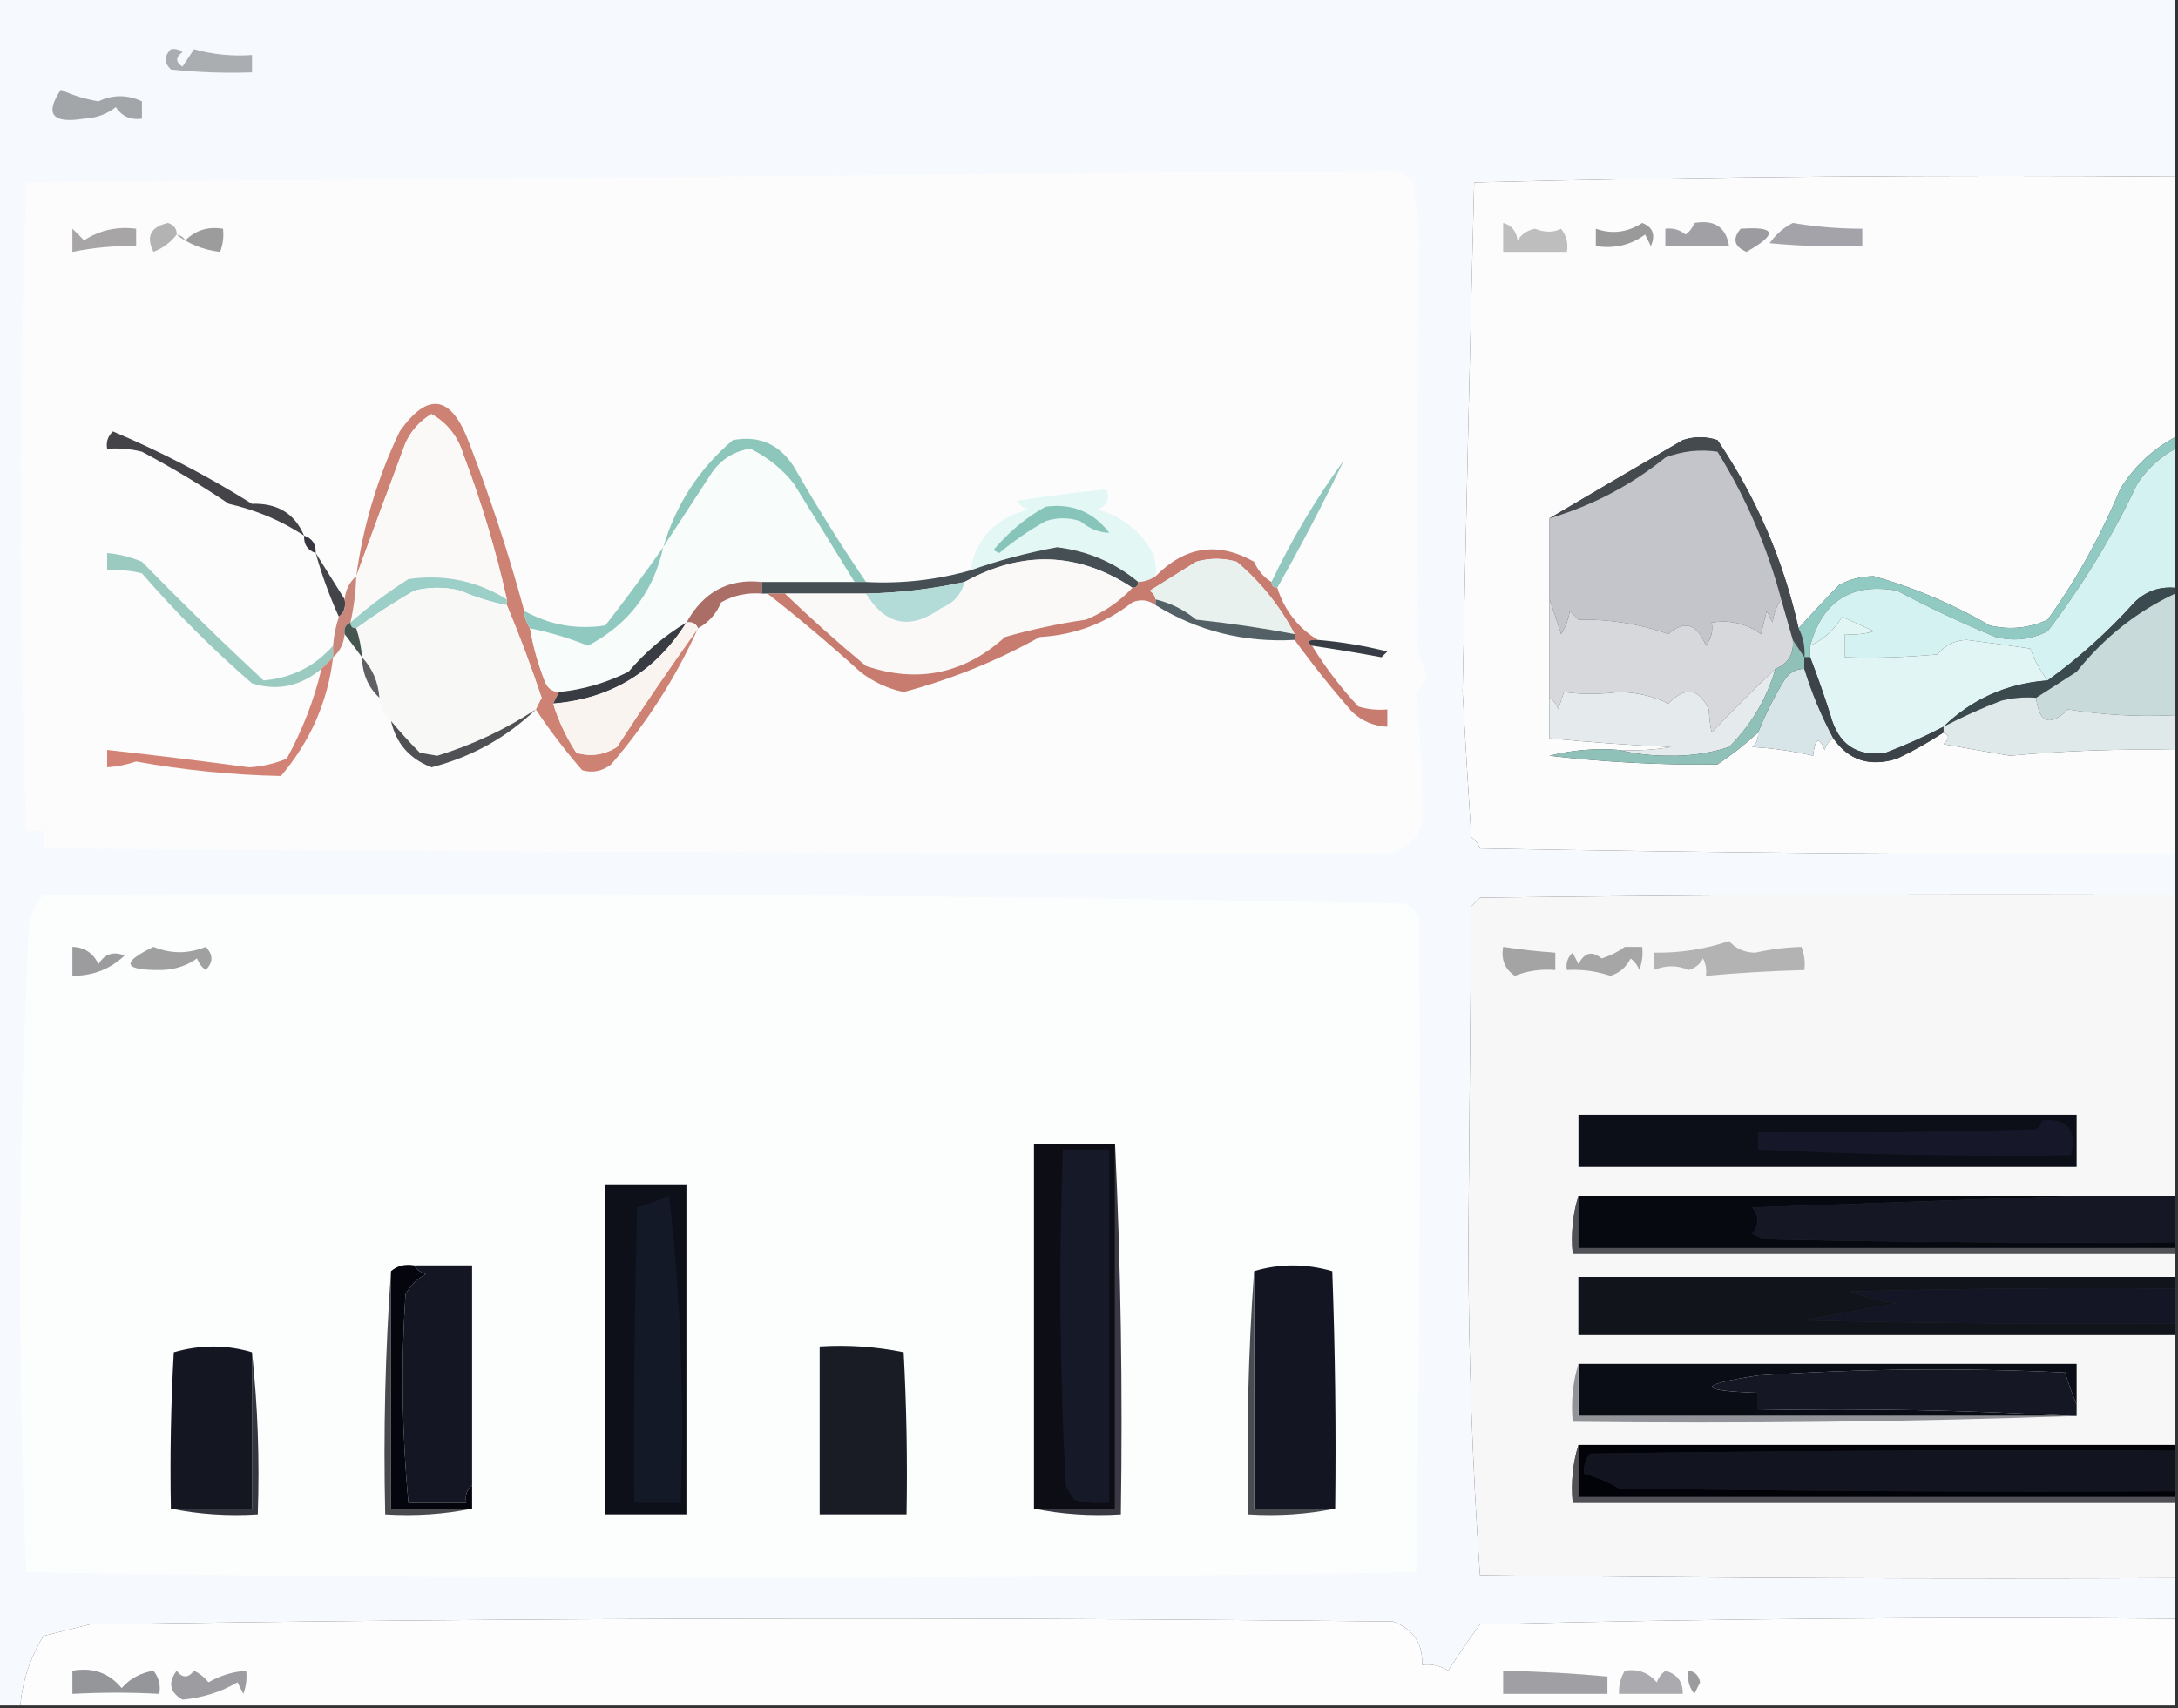 <?xml version="1.0" encoding="UTF-8"?>
<!DOCTYPE svg PUBLIC "-//W3C//DTD SVG 1.1//EN" "http://www.w3.org/Graphics/SVG/1.1/DTD/svg11.dtd">
<svg xmlns="http://www.w3.org/2000/svg" version="1.1" width="376px" height="295px" style="shape-rendering:geometricPrecision; text-rendering:geometricPrecision; image-rendering:optimizeQuality; fill-rule:evenodd; clip-rule:evenodd" xmlns:xlink="http://www.w3.org/1999/xlink">
<rect width="100%" height="100%" fill="#333333" stroke="none"/>
<g><path style="opacity:1" fill="#f6f9fd" d="M -0.5,-0.5 C 124.833,-0.5 250.167,-0.5 375.5,-0.5C 375.5,9.833 375.5,20.167 375.5,30.5C 335.124,30.173 294.791,30.506 254.5,31.5C 253.757,60.834 253.091,90.167 252.5,119.5C 252.958,127.836 253.458,136.169 254,144.5C 254.692,145.025 255.192,145.692 255.5,146.5C 295.576,147.255 335.576,147.588 375.5,147.5C 375.5,149.833 375.5,152.167 375.5,154.5C 335.499,154.333 295.499,154.5 255.5,155C 255,155.5 254.5,156 254,156.5C 253.833,175.667 253.667,194.833 253.5,214C 253.506,233.551 254.173,252.884 255.5,272C 295.499,272.5 335.499,272.667 375.5,272.5C 375.5,274.833 375.5,277.167 375.5,279.5C 335.494,279.167 295.494,279.5 255.5,280.5C 253.575,283.117 251.742,285.784 250,288.5C 248.644,287.62 247.144,287.286 245.5,287.5C 245.673,283.83 244.007,281.33 240.5,280C 165.498,279.167 90.498,279.333 15.5,280.5C 12.833,281.167 10.167,281.833 7.5,282.5C 5.248,286.167 3.915,290.167 3.5,294.5C 2.167,294.5 0.833,294.5 -0.5,294.5C -0.5,196.167 -0.5,97.833 -0.5,-0.5 Z"/></g>
<g><path style="opacity:1" fill="#aaaeb1" d="M 29.5,8.5 C 30.239,8.369 30.906,8.536 31.5,9C 30.289,9.893 30.289,10.726 31.5,11.5C 32.167,10.5 32.833,9.5 33.5,8.5C 36.758,9.417 40.091,9.751 43.5,9.5C 43.5,10.5 43.5,11.5 43.5,12.5C 38.822,12.666 34.155,12.499 29.5,12C 28.316,10.854 28.316,9.688 29.5,8.5 Z"/></g>
<g><path style="opacity:1" fill="#a2a6a9" d="M 10.5,15.5 C 12.545,16.459 14.711,17.125 17,17.5C 19.491,16.325 21.991,16.325 24.5,17.5C 24.5,18.5 24.5,19.5 24.5,20.5C 22.549,20.773 21.049,20.107 20,18.5C 18.475,19.72 16.641,20.387 14.5,20.5C 9.011,21.381 7.678,19.715 10.5,15.5 Z"/></g>
<g><path style="opacity:1" fill="#fcfcfc" d="M 239.5,29.5 C 241.39,29.297 242.89,29.963 244,31.5C 244.333,34.167 244.667,36.833 245,39.5C 244.746,62.517 244.579,85.517 244.5,108.5C 244.386,111.378 245.052,114.044 246.5,116.5C 245.96,117.748 245.293,118.915 244.5,120C 245.269,127.354 245.602,134.854 245.5,142.5C 244.048,145.893 241.381,147.56 237.5,147.5C 161.086,147.371 84.42,147.038 7.5,146.5C 7.5,145.5 7.5,144.5 7.5,143.5C 6.5,143.5 5.5,143.5 4.5,143.5C 3.333,106.17 3.333,68.837 4.5,31.5C 82.973,30.842 161.306,30.175 239.5,29.5 Z"/></g>
<g><path style="opacity:1" fill="#fcfcfd" d="M 375.5,30.5 C 375.5,45.5 375.5,60.5 375.5,75.5C 371.546,77.62 368.379,80.62 366,84.5C 362.701,92.47 358.535,99.97 353.5,107C 350.298,108.483 346.964,108.817 343.5,108C 337.111,104.3 330.444,101.466 323.5,99.5C 321.366,99.515 319.366,100.015 317.5,101C 315.018,103.553 312.685,106.053 310.5,108.5C 307.873,96.75 303.206,85.916 296.5,76C 294.5,75.333 292.5,75.333 290.5,76C 282.67,80.569 275.003,85.069 267.5,89.5C 267.5,94.167 267.5,98.833 267.5,103.5C 267.5,109.167 267.5,114.833 267.5,120.5C 267.5,122.833 267.5,125.167 267.5,127.5C 274.476,128.175 281.476,128.675 288.5,129C 285.518,129.498 282.518,129.665 279.5,129.5C 275.445,129.176 271.445,129.509 267.5,130.5C 277.153,131.633 286.819,132.133 296.5,132C 298.996,130.334 301.329,128.5 303.5,126.5C 303.586,127.496 303.252,128.329 302.5,129C 306.089,129.207 309.589,129.707 313,130.5C 313.359,127.456 314.026,127.122 315,129.5C 315.278,128.584 315.778,127.918 316.5,127.5C 319.152,131.314 322.819,132.481 327.5,131C 330.312,129.672 332.978,128.172 335.5,126.5C 336.55,126.905 336.55,127.571 335.5,128.5C 339.377,129.197 343.21,129.864 347,130.5C 356.227,129.638 365.727,129.305 375.5,129.5C 375.5,135.5 375.5,141.5 375.5,147.5C 335.576,147.588 295.576,147.255 255.5,146.5C 255.192,145.692 254.692,145.025 254,144.5C 253.458,136.169 252.958,127.836 252.5,119.5C 253.091,90.167 253.757,60.834 254.5,31.5C 294.791,30.506 335.124,30.173 375.5,30.5 Z"/></g>
<g><path style="opacity:1" fill="#b3b3b3" d="M 30.5,40.5 C 29.493,41.828 28.16,42.828 26.5,43.5C 25.16,40.846 25.993,39.18 29,38.5C 30.03,38.836 30.53,39.503 30.5,40.5 Z"/></g>
<g><path style="opacity:1" fill="#9c9ba0" d="M 300.5,39.5 C 306.64,39.062 306.974,40.395 301.5,43.5C 299.358,42.563 299.024,41.23 300.5,39.5 Z"/></g>
<g><path style="opacity:1" fill="#a7a5a6" d="M 12.5,39.5 C 13.152,40.091 13.818,40.757 14.5,41.5C 17.212,39.74 20.212,39.073 23.5,39.5C 23.5,40.5 23.5,41.5 23.5,42.5C 19.785,42.423 16.119,42.756 12.5,43.5C 12.5,42.167 12.5,40.833 12.5,39.5 Z"/></g>
<g><path style="opacity:1" fill="#9c9c9c" d="M 30.5,40.5 C 31.117,40.611 31.617,40.944 32,41.5C 33.754,39.75 35.921,39.083 38.5,39.5C 38.657,40.873 38.49,42.207 38,43.5C 35.06,43.154 32.56,42.154 30.5,40.5 Z"/></g>
<g><path style="opacity:1" fill="#9a9a9a" d="M 283.5,38.5 C 285.344,39.204 285.844,40.537 285,42.5C 284.667,41.833 284.333,41.167 284,40.5C 281.544,42.321 278.711,42.988 275.5,42.5C 275.5,41.5 275.5,40.5 275.5,39.5C 278.287,40.475 280.954,40.141 283.5,38.5 Z"/></g>
<g><path style="opacity:1" fill="#a1a0a5" d="M 292.5,38.5 C 295.969,37.887 297.969,39.221 298.5,42.5C 294.833,42.5 291.167,42.5 287.5,42.5C 287.5,41.5 287.5,40.5 287.5,39.5C 288.822,39.33 289.989,39.663 291,40.5C 291.717,39.956 292.217,39.289 292.5,38.5 Z"/></g>
<g><path style="opacity:1" fill="#a4a3a9" d="M 309.5,38.5 C 313.466,39.162 317.466,39.495 321.5,39.5C 321.5,40.5 321.5,41.5 321.5,42.5C 316.156,42.666 310.823,42.499 305.5,42C 306.591,40.45 307.924,39.283 309.5,38.5 Z"/></g>
<g><path style="opacity:1" fill="#bebebe" d="M 259.5,38.5 C 260.931,38.881 261.764,39.881 262,41.5C 262.674,40.422 263.674,39.755 265,39.5C 266.669,40.166 268.169,40.166 269.5,39.5C 270.429,40.689 270.762,42.022 270.5,43.5C 266.833,43.5 263.167,43.5 259.5,43.5C 259.5,41.833 259.5,40.167 259.5,38.5 Z"/></g>
<g><path style="opacity:1" fill="#cd8274" d="M 90.5,105.5 C 90.557,106.609 90.89,107.609 91.5,108.5C 92.022,111.568 92.855,114.568 94,117.5C 94.417,118.756 95.25,119.423 96.5,119.5C 96.167,120.167 95.833,120.833 95.5,121.5C 96.42,124.508 97.754,127.341 99.5,130C 101.971,130.706 104.305,130.373 106.5,129C 111.066,122.014 115.733,115.181 120.5,108.5C 116.645,117.039 111.645,124.873 105.5,132C 103.956,133.187 102.289,133.52 100.5,133C 97.502,129.535 94.836,126.035 92.5,122.5C 92.804,121.85 93.137,121.183 93.5,120.5C 91.675,115.016 89.675,109.683 87.5,104.5C 87.5,104.167 87.5,103.833 87.5,103.5C 85.605,95.027 83.105,86.694 80,78.5C 79.058,75.399 77.224,73.066 74.5,71.5C 72.502,72.667 71.002,74.334 70,76.5C 67.104,84.264 64.27,91.931 61.5,99.5C 62.684,90.781 65.184,82.448 69,74.5C 73.906,67.547 77.906,68.214 81,76.5C 84.707,86.118 87.874,95.785 90.5,105.5 Z"/></g>
<g><path style="opacity:1" fill="#fbf9f7" d="M 87.5,103.5 C 82.305,100.286 76.638,99.12 70.5,100C 66.92,102.277 63.586,104.777 60.5,107.5C 61.092,104.873 61.425,102.206 61.5,99.5C 64.27,91.931 67.104,84.264 70,76.5C 71.002,74.334 72.502,72.667 74.5,71.5C 77.224,73.066 79.058,75.399 80,78.5C 83.105,86.694 85.605,95.027 87.5,103.5 Z"/></g>
<g><path style="opacity:1" fill="#434348" d="M 52.5,92.5 C 48.593,89.924 44.26,88.09 39.5,87C 34.666,83.748 29.666,80.748 24.5,78C 22.527,77.504 20.527,77.338 18.5,77.5C 18.281,76.325 18.614,75.325 19.5,74.5C 27.853,78.028 35.853,82.195 43.5,87C 47.886,86.848 50.886,88.681 52.5,92.5 Z"/></g>
<g><path style="opacity:1" fill="#8dc7bb" d="M 149.5,100.5 C 148.833,100.5 148.167,100.5 147.5,100.5C 144.011,94.861 140.511,89.195 137,83.5C 134.906,80.897 132.406,78.897 129.5,77.5C 126.786,77.94 124.62,79.274 123,81.5C 120.143,85.898 117.309,90.232 114.5,94.5C 116.644,87.178 120.644,81.011 126.5,76C 130.952,75.14 134.452,76.64 137,80.5C 140.927,87.363 145.094,94.03 149.5,100.5 Z"/></g>
<g><path style="opacity:1" fill="#454a4f" d="M 310.5,108.5 C 311.301,110.042 311.634,111.708 311.5,113.5C 310.833,112.5 310.167,111.5 309.5,110.5C 308.833,108.167 308.167,105.833 307.5,103.5C 305.095,94.449 301.428,85.949 296.5,78C 293.442,77.542 290.442,77.876 287.5,79C 281.537,83.815 274.871,87.315 267.5,89.5C 275.003,85.069 282.67,80.569 290.5,76C 292.5,75.333 294.5,75.333 296.5,76C 303.206,85.916 307.873,96.75 310.5,108.5 Z"/></g>
<g><path style="opacity:1" fill="#f8fcfb" d="M 147.5,100.5 C 142.167,100.5 136.833,100.5 131.5,100.5C 125.785,99.862 121.452,102.195 118.5,107.5C 114.765,109.725 111.432,112.558 108.5,116C 104.715,117.908 100.715,119.075 96.5,119.5C 95.25,119.423 94.417,118.756 94,117.5C 92.855,114.568 92.022,111.568 91.5,108.5C 94.912,109.187 98.246,110.187 101.5,111.5C 108.499,107.82 112.832,102.153 114.5,94.5C 117.309,90.232 120.143,85.898 123,81.5C 124.62,79.274 126.786,77.94 129.5,77.5C 132.406,78.897 134.906,80.897 137,83.5C 140.511,89.195 144.011,94.861 147.5,100.5 Z"/></g>
<g><path style="opacity:1" fill="#c3c5cb" d="M 307.5,103.5 C 306.71,104.609 306.21,105.942 306,107.5C 305.667,106.833 305.333,106.167 305,105.5C 304.667,106.833 304.333,108.167 304,109.5C 301.544,107.679 298.711,107.012 295.5,107.5C 295.762,108.978 295.429,110.311 294.5,111.5C 292.963,107.683 290.796,107.017 288,109.5C 283.13,107.746 277.963,106.913 272.5,107C 272,106.5 271.5,106 271,105.5C 270.781,106.938 270.281,108.271 269.5,109.5C 268.831,107.369 268.165,105.369 267.5,103.5C 267.5,98.833 267.5,94.167 267.5,89.5C 274.871,87.315 281.537,83.815 287.5,79C 290.442,77.876 293.442,77.542 296.5,78C 301.428,85.949 305.095,94.449 307.5,103.5 Z"/></g>
<g><path style="opacity:1" fill="#e3f7f5" d="M 199.5,99.5 C 198.609,100.11 197.609,100.443 196.5,100.5C 192.483,97.155 187.817,95.155 182.5,94.5C 177.359,95.438 172.359,96.771 167.5,98.5C 168.572,92.927 171.905,89.427 177.5,88C 176.692,87.692 176.025,87.192 175.5,86.5C 180.916,85.63 186.083,84.964 191,84.5C 191.658,86.108 191.158,87.275 189.5,88C 193.754,89.2 196.921,91.7 199,95.5C 199.49,96.793 199.657,98.127 199.5,99.5 Z"/></g>
<g><path style="opacity:1" fill="#87c5bb" d="M 180.5,87.5 C 185.038,86.872 188.705,88.372 191.5,92C 189.721,91.956 188.055,91.289 186.5,90C 184.5,89.333 182.5,89.333 180.5,90C 177.659,91.586 174.993,93.42 172.5,95.5C 172.167,95.333 171.833,95.167 171.5,95C 174.106,91.882 177.106,89.382 180.5,87.5 Z"/></g>
<g><path style="opacity:1" fill="#393642" d="M 52.5,92.5 C 53.906,92.973 54.573,93.973 54.5,95.5C 53.094,95.027 52.427,94.027 52.5,92.5 Z"/></g>
<g><path style="opacity:1" fill="#92c7bf" d="M 220.5,101.5 C 219.833,101.5 219.5,101.167 219.5,100.5C 223.02,93.092 227.187,86.092 232,79.5C 228.494,86.839 224.661,94.173 220.5,101.5 Z"/></g>
<g><path style="opacity:1" fill="#43434a" d="M 54.5,95.5 C 56.167,98.167 57.833,100.833 59.5,103.5C 59.737,104.791 59.404,105.791 58.5,106.5C 56.882,102.931 55.548,99.264 54.5,95.5 Z"/></g>
<g><path style="opacity:1" fill="#464f53" d="M 196.5,100.5 C 196.5,101.167 196.167,101.5 195.5,101.5C 186.156,95.32 176.489,94.987 166.5,100.5C 160.904,101.71 155.238,102.377 149.5,102.5C 144.833,102.5 140.167,102.5 135.5,102.5C 134.5,102.5 133.5,102.5 132.5,102.5C 132.167,102.5 131.833,102.5 131.5,102.5C 131.5,101.833 131.5,101.167 131.5,100.5C 136.833,100.5 142.167,100.5 147.5,100.5C 148.167,100.5 148.833,100.5 149.5,100.5C 155.635,100.823 161.635,100.156 167.5,98.5C 172.359,96.771 177.359,95.438 182.5,94.5C 187.817,95.155 192.483,97.155 196.5,100.5 Z"/></g>
<g><path style="opacity:1" fill="#faf9f7" d="M 195.5,101.5 C 193.287,103.86 190.621,105.694 187.5,107C 182.766,107.683 178.1,108.683 173.5,110C 166.461,116.365 158.461,118.032 149.5,115C 144.639,110.968 139.972,106.801 135.5,102.5C 140.167,102.5 144.833,102.5 149.5,102.5C 152.872,108.008 157.205,108.841 162.5,105C 164.635,104.124 165.969,102.624 166.5,100.5C 176.489,94.987 186.156,95.32 195.5,101.5 Z"/></g>
<g><path style="opacity:1" fill="#9bcfc8" d="M 87.5,103.5 C 87.5,103.833 87.5,104.167 87.5,104.5C 84.763,103.969 82.096,103.136 79.5,102C 76.833,101.333 74.167,101.333 71.5,102C 67.996,104.022 64.663,106.189 61.5,108.5C 60.833,108.5 60.5,108.167 60.5,107.5C 63.586,104.777 66.92,102.277 70.5,100C 76.638,99.12 82.305,100.286 87.5,103.5 Z"/></g>
<g><path style="opacity:1" fill="#90cac2" d="M 375.5,75.5 C 375.5,76.167 375.5,76.833 375.5,77.5C 372.877,78.954 370.711,80.954 369,83.5C 364.726,92.55 359.559,101.05 353.5,109C 350.634,110.457 347.634,110.79 344.5,110C 338.713,107.606 333.046,104.94 327.5,102C 319.661,100.59 314.661,103.757 312.5,111.5C 312.5,112.167 312.5,112.833 312.5,113.5C 312.167,113.5 311.833,113.5 311.5,113.5C 311.634,111.708 311.301,110.042 310.5,108.5C 312.685,106.053 315.018,103.553 317.5,101C 319.366,100.015 321.366,99.515 323.5,99.5C 330.444,101.466 337.111,104.3 343.5,108C 346.964,108.817 350.298,108.483 353.5,107C 358.535,99.97 362.701,92.47 366,84.5C 368.379,80.62 371.546,77.62 375.5,75.5 Z"/></g>
<g><path style="opacity:1" fill="#f8f9f7" d="M 87.5,104.5 C 89.675,109.683 91.675,115.016 93.5,120.5C 93.137,121.183 92.804,121.85 92.5,122.5C 87.258,125.953 81.591,128.62 75.5,130.5C 74.5,130.333 73.5,130.167 72.5,130C 70.7,128.188 69.033,126.355 67.5,124.5C 66.326,123.486 65.66,122.153 65.5,120.5C 65.293,117.759 64.293,115.426 62.5,113.5C 62.371,111.784 62.038,110.117 61.5,108.5C 64.663,106.189 67.996,104.022 71.5,102C 74.167,101.333 76.833,101.333 79.5,102C 82.096,103.136 84.763,103.969 87.5,104.5 Z"/></g>
<g><path style="opacity:1" fill="#c87c6f" d="M 219.5,100.5 C 219.5,101.167 219.833,101.5 220.5,101.5C 221.765,105.42 224.098,108.42 227.5,110.5C 225.776,110.461 225.443,110.794 226.5,111.5C 228.794,115.24 231.46,118.74 234.5,122C 236.134,122.494 237.801,122.66 239.5,122.5C 239.5,123.5 239.5,124.5 239.5,125.5C 237.217,125.392 235.217,124.559 233.5,123C 229.953,118.959 226.62,114.792 223.5,110.5C 223.5,110.167 223.5,109.833 223.5,109.5C 221.016,104.725 217.683,100.559 213.5,97C 211.167,96.333 208.833,96.333 206.5,97C 203.833,98.667 201.167,100.333 198.5,102C 199.056,102.383 199.389,102.883 199.5,103.5C 199.5,103.833 199.5,104.167 199.5,104.5C 198.262,103.588 196.928,103.421 195.5,104C 190.827,107.666 185.493,109.666 179.5,110C 172.09,114.139 164.256,117.305 156,119.5C 153.21,118.906 150.71,117.739 148.5,116C 143.269,111.26 137.936,106.76 132.5,102.5C 133.5,102.5 134.5,102.5 135.5,102.5C 139.972,106.801 144.639,110.968 149.5,115C 158.461,118.032 166.461,116.365 173.5,110C 178.1,108.683 182.766,107.683 187.5,107C 190.621,105.694 193.287,103.86 195.5,101.5C 196.167,101.5 196.5,101.167 196.5,100.5C 197.609,100.443 198.609,100.11 199.5,99.5C 204.601,94.31 210.268,93.477 216.5,97C 217.163,98.519 218.163,99.685 219.5,100.5 Z"/></g>
<g><path style="opacity:1" fill="#b3dbd7" d="M 166.5,100.5 C 165.969,102.624 164.635,104.124 162.5,105C 157.205,108.841 152.872,108.008 149.5,102.5C 155.238,102.377 160.904,101.71 166.5,100.5 Z"/></g>
<g><path style="opacity:1" fill="#9acac0" d="M 57.5,111.5 C 57.5,112.167 57.5,112.833 57.5,113.5C 56.833,114.167 56.167,114.833 55.5,115.5C 51.834,118.531 47.834,119.364 43.5,118C 36.728,112.14 30.395,105.806 24.5,99C 22.527,98.504 20.527,98.338 18.5,98.5C 18.5,97.5 18.5,96.5 18.5,95.5C 20.564,95.687 22.564,96.187 24.5,97C 31.401,104.069 38.401,110.903 45.5,117.5C 50.339,117.08 54.339,115.08 57.5,111.5 Z"/></g>
<g><path style="opacity:1" fill="#e9f1ef" d="M 223.5,109.5 C 217.889,108.436 212.222,107.603 206.5,107C 204.423,105.295 202.09,104.128 199.5,103.5C 199.389,102.883 199.056,102.383 198.5,102C 201.167,100.333 203.833,98.667 206.5,97C 208.833,96.333 211.167,96.333 213.5,97C 217.683,100.559 221.016,104.725 223.5,109.5 Z"/></g>
<g><path style="opacity:1" fill="#ab6e67" d="M 131.5,100.5 C 131.5,101.167 131.5,101.833 131.5,102.5C 129.011,102.298 126.677,102.798 124.5,104C 123.672,105.992 122.339,107.492 120.5,108.5C 120.158,107.662 119.492,107.328 118.5,107.5C 121.452,102.195 125.785,99.862 131.5,100.5 Z"/></g>
<g><path style="opacity:1" fill="#d3f2f1" d="M 375.5,77.5 C 375.5,85.5 375.5,93.5 375.5,101.5C 372.774,101.264 370.441,102.097 368.5,104C 363.928,109.078 358.928,113.578 353.5,117.5C 352.223,115.852 351.223,114.018 350.5,112C 346.84,111.453 343.173,110.953 339.5,110.5C 337.381,110.598 335.714,111.431 334.5,113C 329.177,113.499 323.844,113.666 318.5,113.5C 318.5,112.167 318.5,110.833 318.5,109.5C 320.199,109.66 321.866,109.494 323.5,109C 321.649,108.163 319.816,107.329 318,106.5C 316.69,108.739 314.857,110.406 312.5,111.5C 314.661,103.757 319.661,100.59 327.5,102C 333.046,104.94 338.713,107.606 344.5,110C 347.634,110.79 350.634,110.457 353.5,109C 359.559,101.05 364.726,92.55 369,83.5C 370.711,80.954 372.877,78.954 375.5,77.5 Z"/></g>
<g><path style="opacity:1" fill="#90c9c0" d="M 114.5,94.5 C 112.832,102.153 108.499,107.82 101.5,111.5C 98.246,110.187 94.912,109.187 91.5,108.5C 90.89,107.609 90.557,106.609 90.5,105.5C 94.864,107.923 99.531,108.756 104.5,108C 107.976,103.521 111.31,99.021 114.5,94.5 Z"/></g>
<g><path style="opacity:1" fill="#536167" d="M 199.5,104.5 C 199.5,104.167 199.5,103.833 199.5,103.5C 202.09,104.128 204.423,105.295 206.5,107C 212.222,107.603 217.889,108.436 223.5,109.5C 223.5,109.833 223.5,110.167 223.5,110.5C 214.76,110.976 206.76,108.976 199.5,104.5 Z"/></g>
<g><path style="opacity:1" fill="#c9877b" d="M 61.5,99.5 C 61.425,102.206 61.092,104.873 60.5,107.5C 59.662,107.842 59.328,108.508 59.5,109.5C 59.34,111.153 58.674,112.486 57.5,113.5C 57.5,112.833 57.5,112.167 57.5,111.5C 57.629,109.784 57.962,108.117 58.5,106.5C 59.404,105.791 59.737,104.791 59.5,103.5C 59.66,101.847 60.326,100.514 61.5,99.5 Z"/></g>
<g><path style="opacity:1" fill="#465550" d="M 60.5,107.5 C 60.5,108.167 60.833,108.5 61.5,108.5C 62.038,110.117 62.371,111.784 62.5,113.5C 61.5,112.167 60.5,110.833 59.5,109.5C 59.328,108.508 59.662,107.842 60.5,107.5 Z"/></g>
<g><path style="opacity:1" fill="#383c45" d="M 227.5,110.5 C 231.548,110.84 235.548,111.506 239.5,112.5C 239.167,112.833 238.833,113.167 238.5,113.5C 234.508,112.76 230.508,112.094 226.5,111.5C 225.443,110.794 225.776,110.461 227.5,110.5 Z"/></g>
<g><path style="opacity:1" fill="#d6d8dc" d="M 267.5,103.5 C 268.165,105.369 268.831,107.369 269.5,109.5C 270.281,108.271 270.781,106.938 271,105.5C 271.5,106 272,106.5 272.5,107C 277.963,106.913 283.13,107.746 288,109.5C 290.796,107.017 292.963,107.683 294.5,111.5C 295.429,110.311 295.762,108.978 295.5,107.5C 298.711,107.012 301.544,107.679 304,109.5C 304.333,108.167 304.667,106.833 305,105.5C 305.333,106.167 305.667,106.833 306,107.5C 306.21,105.942 306.71,104.609 307.5,103.5C 308.167,105.833 308.833,108.167 309.5,110.5C 309.727,112.933 308.727,114.599 306.5,115.5C 302.778,119 299.112,122.667 295.5,126.5C 295.251,125.418 295.085,124.085 295,122.5C 293.272,118.824 290.939,118.491 288,121.5C 285.446,120.229 282.613,119.562 279.5,119.5C 276.127,119.922 272.96,119.922 270,119.5C 269.667,120.5 269.333,121.5 269,122.5C 268.722,121.584 268.222,120.918 267.5,120.5C 267.5,114.833 267.5,109.167 267.5,103.5 Z"/></g>
<g><path style="opacity:1" fill="#393d43" d="M 118.5,107.5 C 113.131,116.015 105.464,120.681 95.5,121.5C 95.833,120.833 96.167,120.167 96.5,119.5C 100.715,119.075 104.715,117.908 108.5,116C 111.432,112.558 114.765,109.725 118.5,107.5 Z"/></g>
<g><path style="opacity:1" fill="#e2f5f5" d="M 353.5,117.5 C 346.49,118.007 340.49,120.674 335.5,125.5C 332.298,127.178 328.965,128.678 325.5,130C 320.511,130.7 317.345,128.533 316,123.5C 314.925,120.106 313.758,116.772 312.5,113.5C 312.5,112.833 312.5,112.167 312.5,111.5C 314.857,110.406 316.69,108.739 318,106.5C 319.816,107.329 321.649,108.163 323.5,109C 321.866,109.494 320.199,109.66 318.5,109.5C 318.5,110.833 318.5,112.167 318.5,113.5C 323.844,113.666 329.177,113.499 334.5,113C 335.714,111.431 337.381,110.598 339.5,110.5C 343.173,110.953 346.84,111.453 350.5,112C 351.223,114.018 352.223,115.852 353.5,117.5 Z"/></g>
<g><path style="opacity:1" fill="#605f63" d="M 62.5,113.5 C 64.293,115.426 65.293,117.759 65.5,120.5C 63.552,118.68 62.552,116.346 62.5,113.5 Z"/></g>
<g><path style="opacity:1" fill="#faf4f1" d="M 118.5,107.5 C 119.492,107.328 120.158,107.662 120.5,108.5C 115.733,115.181 111.066,122.014 106.5,129C 104.305,130.373 101.971,130.706 99.5,130C 97.754,127.341 96.42,124.508 95.5,121.5C 105.464,120.681 113.131,116.015 118.5,107.5 Z"/></g>
<g><path style="opacity:1" fill="#3a4a4e" d="M 375.5,101.5 C 375.5,101.833 375.5,102.167 375.5,102.5C 368.864,105.62 363.198,110.12 358.5,116C 356.102,117.524 353.769,119.024 351.5,120.5C 349.473,120.338 347.473,120.505 345.5,121C 342.035,122.322 338.702,123.822 335.5,125.5C 340.49,120.674 346.49,118.007 353.5,117.5C 358.928,113.578 363.928,109.078 368.5,104C 370.441,102.097 372.774,101.264 375.5,101.5 Z"/></g>
<g><path style="opacity:1" fill="#c9dadb" d="M 375.5,102.5 C 375.5,109.5 375.5,116.5 375.5,123.5C 369.242,123.81 363.076,123.476 357,122.5C 353.872,125.55 352.039,124.883 351.5,120.5C 353.769,119.024 356.102,117.524 358.5,116C 363.198,110.12 368.864,105.62 375.5,102.5 Z"/></g>
<g><path style="opacity:1" fill="#e5ebed" d="M 306.5,115.5 C 305.008,120.643 302.342,125.143 298.5,129C 295.12,130.084 291.62,130.584 288,130.5C 284.979,130.498 282.146,130.164 279.5,129.5C 282.518,129.665 285.518,129.498 288.5,129C 281.476,128.675 274.476,128.175 267.5,127.5C 267.5,125.167 267.5,122.833 267.5,120.5C 268.222,120.918 268.722,121.584 269,122.5C 269.333,121.5 269.667,120.5 270,119.5C 272.96,119.922 276.127,119.922 279.5,119.5C 282.613,119.562 285.446,120.229 288,121.5C 290.939,118.491 293.272,118.824 295,122.5C 295.085,124.085 295.251,125.418 295.5,126.5C 299.112,122.667 302.778,119 306.5,115.5 Z"/></g>
<g><path style="opacity:1" fill="#d8e5e8" d="M 311.5,115.5 C 312.776,119.662 314.443,123.662 316.5,127.5C 315.778,127.918 315.278,128.584 315,129.5C 314.026,127.122 313.359,127.456 313,130.5C 309.589,129.707 306.089,129.207 302.5,129C 303.252,128.329 303.586,127.496 303.5,126.5C 304.739,123.411 306.239,120.411 308,117.5C 308.816,116.177 309.983,115.511 311.5,115.5 Z"/></g>
<g><path style="opacity:1" fill="#505154" d="M 92.5,122.5 C 87.456,127.36 81.456,130.693 74.5,132.5C 70.717,131.053 68.383,128.386 67.5,124.5C 69.033,126.355 70.7,128.188 72.5,130C 73.5,130.167 74.5,130.333 75.5,130.5C 81.591,128.62 87.258,125.953 92.5,122.5 Z"/></g>
<g><path style="opacity:1" fill="#dfe9e9" d="M 351.5,120.5 C 352.039,124.883 353.872,125.55 357,122.5C 363.076,123.476 369.242,123.81 375.5,123.5C 375.5,125.5 375.5,127.5 375.5,129.5C 365.727,129.305 356.227,129.638 347,130.5C 343.21,129.864 339.377,129.197 335.5,128.5C 336.55,127.571 336.55,126.905 335.5,126.5C 335.5,126.167 335.5,125.833 335.5,125.5C 338.702,123.822 342.035,122.322 345.5,121C 347.473,120.505 349.473,120.338 351.5,120.5 Z"/></g>
<g><path style="opacity:1" fill="#8fc1b9" d="M 309.5,110.5 C 310.167,111.5 310.833,112.5 311.5,113.5C 311.5,114.167 311.5,114.833 311.5,115.5C 309.983,115.511 308.816,116.177 308,117.5C 306.239,120.411 304.739,123.411 303.5,126.5C 301.329,128.5 298.996,130.334 296.5,132C 286.819,132.133 277.153,131.633 267.5,130.5C 271.445,129.509 275.445,129.176 279.5,129.5C 282.146,130.164 284.979,130.498 288,130.5C 291.62,130.584 295.12,130.084 298.5,129C 302.342,125.143 305.008,120.643 306.5,115.5C 308.727,114.599 309.727,112.933 309.5,110.5 Z"/></g>
<g><path style="opacity:1" fill="#3d4449" d="M 311.5,113.5 C 311.833,113.5 312.167,113.5 312.5,113.5C 313.758,116.772 314.925,120.106 316,123.5C 317.345,128.533 320.511,130.7 325.5,130C 328.965,128.678 332.298,127.178 335.5,125.5C 335.5,125.833 335.5,126.167 335.5,126.5C 332.978,128.172 330.312,129.672 327.5,131C 322.819,132.481 319.152,131.314 316.5,127.5C 314.443,123.662 312.776,119.662 311.5,115.5C 311.5,114.833 311.5,114.167 311.5,113.5 Z"/></g>
<g><path style="opacity:1" fill="#d38375" d="M 57.5,113.5 C 56.579,121.181 53.579,128.014 48.5,134C 40.134,133.83 31.8,132.997 23.5,131.5C 21.865,132.046 20.199,132.38 18.5,132.5C 18.5,131.5 18.5,130.5 18.5,129.5C 26.664,130.4 34.831,131.4 43,132.5C 45.253,132.369 47.419,131.869 49.5,131C 52.204,126.095 54.204,120.928 55.5,115.5C 56.167,114.833 56.833,114.167 57.5,113.5 Z"/></g>
<g><path style="opacity:1" fill="#fcfdfd" d="M 7.5,154.5 C 85.891,154.009 164.224,154.509 242.5,156C 243.667,156.5 244.5,157.333 245,158.5C 245.261,196.124 245.094,233.791 244.5,271.5C 164.493,272.831 84.493,272.831 4.5,271.5C 3,234.158 3.167,196.824 5,159.5C 5.366,157.548 6.199,155.882 7.5,154.5 Z"/></g>
<g><path style="opacity:1" fill="#f7f7f8" d="M 375.5,154.5 C 375.5,171.833 375.5,189.167 375.5,206.5C 369.833,206.5 364.167,206.5 358.5,206.5C 329.833,206.5 301.167,206.5 272.5,206.5C 271.521,209.625 271.187,212.958 271.5,216.5C 306.167,216.5 340.833,216.5 375.5,216.5C 375.5,217.833 375.5,219.167 375.5,220.5C 341.167,220.5 306.833,220.5 272.5,220.5C 272.5,223.833 272.5,227.167 272.5,230.5C 306.833,230.5 341.167,230.5 375.5,230.5C 375.5,236.833 375.5,243.167 375.5,249.5C 341.167,249.5 306.833,249.5 272.5,249.5C 271.521,252.625 271.187,255.958 271.5,259.5C 306.167,259.5 340.833,259.5 375.5,259.5C 375.5,263.833 375.5,268.167 375.5,272.5C 335.499,272.667 295.499,272.5 255.5,272C 254.173,252.884 253.506,233.551 253.5,214C 253.667,194.833 253.833,175.667 254,156.5C 254.5,156 255,155.5 255.5,155C 295.499,154.5 335.499,154.333 375.5,154.5 Z"/></g>
<g><path style="opacity:1" fill="#a4a4a4" d="M 259.5,163.5 C 262.482,163.963 265.482,164.296 268.5,164.5C 268.5,165.5 268.5,166.5 268.5,167.5C 266.08,167.292 263.747,167.626 261.5,168.5C 259.783,167.332 259.116,165.665 259.5,163.5 Z"/></g>
<g><path style="opacity:1" fill="#9c9c9e" d="M 12.5,163.5 C 14.592,163.561 16.092,164.561 17,166.5C 18.067,164.717 19.567,164.217 21.5,165C 19.039,167.338 16.039,168.505 12.5,168.5C 12.5,166.833 12.5,165.167 12.5,163.5 Z"/></g>
<g><path style="opacity:1" fill="#a0a0a0" d="M 26.5,163.5 C 29.505,164.724 32.505,164.724 35.5,163.5C 36.833,164.833 36.833,166.167 35.5,167.5C 34.808,166.975 34.308,166.308 34,165.5C 32.302,166.733 30.302,167.4 28,167.5C 21.257,167.586 20.757,166.253 26.5,163.5 Z"/></g>
<g><path style="opacity:1" fill="#a6a6a6" d="M 280.5,163.5 C 281.5,163.5 282.5,163.5 283.5,163.5C 283.657,164.873 283.49,166.207 283,167.5C 282.692,166.692 282.192,166.025 281.5,165.5C 280.751,167.012 279.584,168.012 278,168.5C 275.566,167.678 273.066,167.344 270.5,167.5C 270.281,166.325 270.614,165.325 271.5,164.5C 271.833,165.167 272.167,165.833 272.5,166.5C 273.503,164.458 274.837,164.125 276.5,165.5C 278.026,165.006 279.359,164.339 280.5,163.5 Z"/></g>
<g><path style="opacity:1" fill="#b3b3b3" d="M 298.5,162.5 C 299.667,163.815 301.167,164.481 303,164.5C 305.711,163.903 308.378,163.57 311,163.5C 311.49,164.793 311.657,166.127 311.5,167.5C 305.595,167.666 299.929,168 294.5,168.5C 294.649,167.448 294.483,166.448 294,165.5C 293.481,166.516 292.647,167.182 291.5,167.5C 289.597,166.647 287.597,166.647 285.5,167.5C 285.5,166.5 285.5,165.5 285.5,164.5C 290.076,164.562 294.409,163.895 298.5,162.5 Z"/></g>
<g><path style="opacity:1" fill="#0d0f18" d="M 272.5,192.5 C 301.167,192.5 329.833,192.5 358.5,192.5C 358.5,195.5 358.5,198.5 358.5,201.5C 329.833,201.5 301.167,201.5 272.5,201.5C 272.5,198.5 272.5,195.5 272.5,192.5 Z"/></g>
<g><path style="opacity:1" fill="#16182a" d="M 352.5,193.5 C 356.908,193.062 358.575,195.062 357.5,199.5C 339.482,199.734 321.482,199.4 303.5,198.5C 303.5,197.5 303.5,196.5 303.5,195.5C 319.503,195.667 335.503,195.5 351.5,195C 352.056,194.617 352.389,194.117 352.5,193.5 Z"/></g>
<g><path style="opacity:1" fill="#3a3944" d="M 192.5,197.5 C 193.497,218.66 193.831,239.993 193.5,261.5C 188.305,261.821 183.305,261.487 178.5,260.5C 183.167,260.5 187.833,260.5 192.5,260.5C 192.5,239.5 192.5,218.5 192.5,197.5 Z"/></g>
<g><path style="opacity:1" fill="#070911" d="M 272.5,206.5 C 301.167,206.5 329.833,206.5 358.5,206.5C 339.996,207.167 321.329,207.833 302.5,208.5C 303.747,210.042 303.747,211.542 302.5,213C 303.167,213.333 303.833,213.667 304.5,214C 328.164,214.5 351.831,214.667 375.5,214.5C 375.5,214.833 375.5,215.167 375.5,215.5C 341.167,215.5 306.833,215.5 272.5,215.5C 272.5,212.5 272.5,209.5 272.5,206.5 Z"/></g>
<g><path style="opacity:1" fill="#0e1019" d="M 104.5,204.5 C 109.167,204.5 113.833,204.5 118.5,204.5C 118.5,223.5 118.5,242.5 118.5,261.5C 113.833,261.5 109.167,261.5 104.5,261.5C 104.5,242.5 104.5,223.5 104.5,204.5 Z"/></g>
<g><path style="opacity:1" fill="#141928" d="M 115.5,206.5 C 117.486,223.802 118.153,241.468 117.5,259.5C 114.833,259.5 112.167,259.5 109.5,259.5C 109.399,242.663 109.565,225.663 110,208.5C 111.948,207.891 113.782,207.224 115.5,206.5 Z"/></g>
<g><path style="opacity:1" fill="#151725" d="M 358.5,206.5 C 364.167,206.5 369.833,206.5 375.5,206.5C 375.5,209.167 375.5,211.833 375.5,214.5C 351.831,214.667 328.164,214.5 304.5,214C 303.833,213.667 303.167,213.333 302.5,213C 303.747,211.542 303.747,210.042 302.5,208.5C 321.329,207.833 339.996,207.167 358.5,206.5 Z"/></g>
<g><path style="opacity:1" fill="#505257" d="M 272.5,206.5 C 272.5,209.5 272.5,212.5 272.5,215.5C 306.833,215.5 341.167,215.5 375.5,215.5C 375.5,215.833 375.5,216.167 375.5,216.5C 340.833,216.5 306.167,216.5 271.5,216.5C 271.187,212.958 271.521,209.625 272.5,206.5 Z"/></g>
<g><path style="opacity:1" fill="#141623" d="M 71.5,218.5 C 74.833,218.5 78.167,218.5 81.5,218.5C 81.5,231.167 81.5,243.833 81.5,256.5C 80.596,257.209 80.263,258.209 80.5,259.5C 77.167,259.5 73.833,259.5 70.5,259.5C 69.395,247.533 69.229,235.533 70,223.5C 70.833,222 72,220.833 73.5,220C 72.584,219.722 71.918,219.222 71.5,218.5 Z"/></g>
<g><path style="opacity:1" fill="#4a494e" d="M 67.5,219.5 C 67.5,233.167 67.5,246.833 67.5,260.5C 72.167,260.5 76.833,260.5 81.5,260.5C 76.695,261.487 71.695,261.821 66.5,261.5C 66.171,247.323 66.504,233.323 67.5,219.5 Z"/></g>
<g><path style="opacity:1" fill="#05060d" d="M 71.5,218.5 C 71.918,219.222 72.584,219.722 73.5,220C 72,220.833 70.833,222 70,223.5C 69.229,235.533 69.395,247.533 70.5,259.5C 73.833,259.5 77.167,259.5 80.5,259.5C 80.263,258.209 80.596,257.209 81.5,256.5C 81.5,257.833 81.5,259.167 81.5,260.5C 76.833,260.5 72.167,260.5 67.5,260.5C 67.5,246.833 67.5,233.167 67.5,219.5C 68.568,218.566 69.901,218.232 71.5,218.5 Z"/></g>
<g><path style="opacity:1" fill="#0d0d16" d="M 192.5,197.5 C 192.5,218.5 192.5,239.5 192.5,260.5C 187.833,260.5 183.167,260.5 178.5,260.5C 178.5,239.5 178.5,218.5 178.5,197.5C 183.167,197.5 187.833,197.5 192.5,197.5 Z"/></g>
<g><path style="opacity:1" fill="#161927" d="M 183.5,198.5 C 186.167,198.5 188.833,198.5 191.5,198.5C 191.5,218.833 191.5,239.167 191.5,259.5C 189.473,259.662 187.473,259.495 185.5,259C 184.874,258.25 184.374,257.416 184,256.5C 182.951,237.033 182.784,217.7 183.5,198.5 Z"/></g>
<g><path style="opacity:1" fill="#131522" d="M 230.5,260.5 C 225.833,260.5 221.167,260.5 216.5,260.5C 216.5,246.833 216.5,233.167 216.5,219.5C 220.9,218.177 225.4,218.177 230,219.5C 230.5,233.163 230.667,246.829 230.5,260.5 Z"/></g>
<g><path style="opacity:1" fill="#4a4c51" d="M 216.5,219.5 C 216.5,233.167 216.5,246.833 216.5,260.5C 221.167,260.5 225.833,260.5 230.5,260.5C 225.695,261.487 220.695,261.821 215.5,261.5C 215.171,247.323 215.504,233.323 216.5,219.5 Z"/></g>
<g><path style="opacity:1" fill="#141626" d="M 375.5,222.5 C 375.5,224.5 375.5,226.5 375.5,228.5C 354.164,228.667 332.831,228.5 311.5,228C 316.833,227 322.167,226 327.5,225C 324.711,224.759 322.044,224.092 319.5,223C 338.164,222.5 356.83,222.333 375.5,222.5 Z"/></g>
<g><path style="opacity:1" fill="#12141c" d="M 375.5,220.5 C 375.5,221.167 375.5,221.833 375.5,222.5C 356.83,222.333 338.164,222.5 319.5,223C 322.044,224.092 324.711,224.759 327.5,225C 322.167,226 316.833,227 311.5,228C 332.831,228.5 354.164,228.667 375.5,228.5C 375.5,229.167 375.5,229.833 375.5,230.5C 341.167,230.5 306.833,230.5 272.5,230.5C 272.5,227.167 272.5,223.833 272.5,220.5C 306.833,220.5 341.167,220.5 375.5,220.5 Z"/></g>
<g><path style="opacity:1" fill="#34353e" d="M 43.5,233.5 C 44.494,242.652 44.827,251.985 44.5,261.5C 39.305,261.821 34.305,261.487 29.5,260.5C 34.167,260.5 38.833,260.5 43.5,260.5C 43.5,251.5 43.5,242.5 43.5,233.5 Z"/></g>
<g><path style="opacity:1" fill="#151824" d="M 358.5,242.5 C 358.5,243.167 358.5,243.833 358.5,244.5C 358.167,244.5 357.833,244.5 357.5,244.5C 339.674,243.503 321.674,243.17 303.5,243.5C 303.5,242.5 303.5,241.5 303.5,240.5C 292.913,240.136 292.913,239.136 303.5,237.5C 321.157,236.334 338.824,236.167 356.5,237C 357.109,238.948 357.776,240.782 358.5,242.5 Z"/></g>
<g><path style="opacity:1" fill="#141621" d="M 43.5,233.5 C 43.5,242.5 43.5,251.5 43.5,260.5C 38.833,260.5 34.167,260.5 29.5,260.5C 29.334,251.494 29.5,242.494 30,233.5C 34.6,232.177 39.1,232.177 43.5,233.5 Z"/></g>
<g><path style="opacity:1" fill="#191b25" d="M 141.5,232.5 C 146.43,232.197 151.263,232.531 156,233.5C 156.5,242.827 156.666,252.161 156.5,261.5C 151.5,261.5 146.5,261.5 141.5,261.5C 141.5,251.833 141.5,242.167 141.5,232.5 Z"/></g>
<g><path style="opacity:1" fill="#0a0d16" d="M 272.5,235.5 C 301.167,235.5 329.833,235.5 358.5,235.5C 358.5,237.833 358.5,240.167 358.5,242.5C 357.776,240.782 357.109,238.948 356.5,237C 338.824,236.167 321.157,236.334 303.5,237.5C 292.913,239.136 292.913,240.136 303.5,240.5C 303.5,241.5 303.5,242.5 303.5,243.5C 321.674,243.17 339.674,243.503 357.5,244.5C 329.167,244.5 300.833,244.5 272.5,244.5C 272.5,241.5 272.5,238.5 272.5,235.5 Z"/></g>
<g><path style="opacity:1" fill="#929399" d="M 272.5,235.5 C 272.5,238.5 272.5,241.5 272.5,244.5C 300.833,244.5 329.167,244.5 357.5,244.5C 357.833,244.5 358.167,244.5 358.5,244.5C 329.671,245.498 300.671,245.831 271.5,245.5C 271.187,241.958 271.521,238.625 272.5,235.5 Z"/></g>
<g><path style="opacity:1" fill="#121420" d="M 375.5,250.5 C 375.5,252.833 375.5,255.167 375.5,257.5C 343.498,257.667 311.498,257.5 279.5,257C 277.58,255.878 275.58,255.044 273.5,254.5C 273.33,253.178 273.663,252.011 274.5,251C 308.165,250.5 341.832,250.333 375.5,250.5 Z"/></g>
<g><path style="opacity:1" fill="#020209" d="M 272.5,249.5 C 306.833,249.5 341.167,249.5 375.5,249.5C 375.5,249.833 375.5,250.167 375.5,250.5C 341.832,250.333 308.165,250.5 274.5,251C 273.663,252.011 273.33,253.178 273.5,254.5C 275.58,255.044 277.58,255.878 279.5,257C 311.498,257.5 343.498,257.667 375.5,257.5C 375.5,257.833 375.5,258.167 375.5,258.5C 341.167,258.5 306.833,258.5 272.5,258.5C 272.5,255.5 272.5,252.5 272.5,249.5 Z"/></g>
<g><path style="opacity:1" fill="#515057" d="M 272.5,249.5 C 272.5,252.5 272.5,255.5 272.5,258.5C 306.833,258.5 341.167,258.5 375.5,258.5C 375.5,258.833 375.5,259.167 375.5,259.5C 340.833,259.5 306.167,259.5 271.5,259.5C 271.187,255.958 271.521,252.625 272.5,249.5 Z"/></g>
<g><path style="opacity:1" fill="#fdfdfe" d="M 375.5,279.5 C 375.5,284.5 375.5,289.5 375.5,294.5C 251.5,294.5 127.5,294.5 3.5,294.5C 3.915,290.167 5.248,286.167 7.5,282.5C 10.167,281.833 12.833,281.167 15.5,280.5C 90.498,279.333 165.498,279.167 240.5,280C 244.007,281.33 245.673,283.83 245.5,287.5C 247.144,287.286 248.644,287.62 250,288.5C 251.742,285.784 253.575,283.117 255.5,280.5C 295.494,279.5 335.494,279.167 375.5,279.5 Z"/></g>
<g><path style="opacity:1" fill="#a09fa4" d="M 259.5,288.5 C 265.912,288.637 271.912,288.97 277.5,289.5C 277.5,290.5 277.5,291.5 277.5,292.5C 271.5,292.5 265.5,292.5 259.5,292.5C 259.5,291.167 259.5,289.833 259.5,288.5 Z"/></g>
<g><path style="opacity:1" fill="#94969a" d="M 12.5,288.5 C 16.013,287.876 18.847,288.876 21,291.5C 22.434,289.864 24.267,288.864 26.5,288.5C 27.429,289.689 27.762,291.022 27.5,292.5C 22.667,292.227 17.667,292.227 12.5,292.5C 12.5,291.167 12.5,289.833 12.5,288.5 Z"/></g>
<g><path style="opacity:1" fill="#9d9ca1" d="M 30.5,288.5 C 31.473,289.791 32.473,289.791 33.5,288.5C 34.478,288.977 35.311,289.643 36,290.5C 38.007,289.331 40.173,288.665 42.5,288.5C 42.657,289.873 42.49,291.207 42,292.5C 41.667,291.833 41.333,291.167 41,290.5C 38.142,292.178 34.976,293.178 31.5,293.5C 29.296,292.218 28.962,290.551 30.5,288.5 Z"/></g>
<g><path style="opacity:1" fill="#abaaaf" d="M 280.5,288.5 C 282.766,288.141 284.599,288.808 286,290.5C 286.308,289.692 286.808,289.025 287.5,288.5C 289.55,289.077 290.55,290.41 290.5,292.5C 286.833,292.5 283.167,292.5 279.5,292.5C 279.433,291.041 279.766,289.708 280.5,288.5 Z"/></g>
<g><path style="opacity:1" fill="#9c9c9e" d="M 291.5,288.5 C 292.586,288.62 293.253,289.287 293.5,290.5C 293.167,291.167 292.833,291.833 292.5,292.5C 291.571,291.311 291.238,289.978 291.5,288.5 Z"/></g>
</svg>
